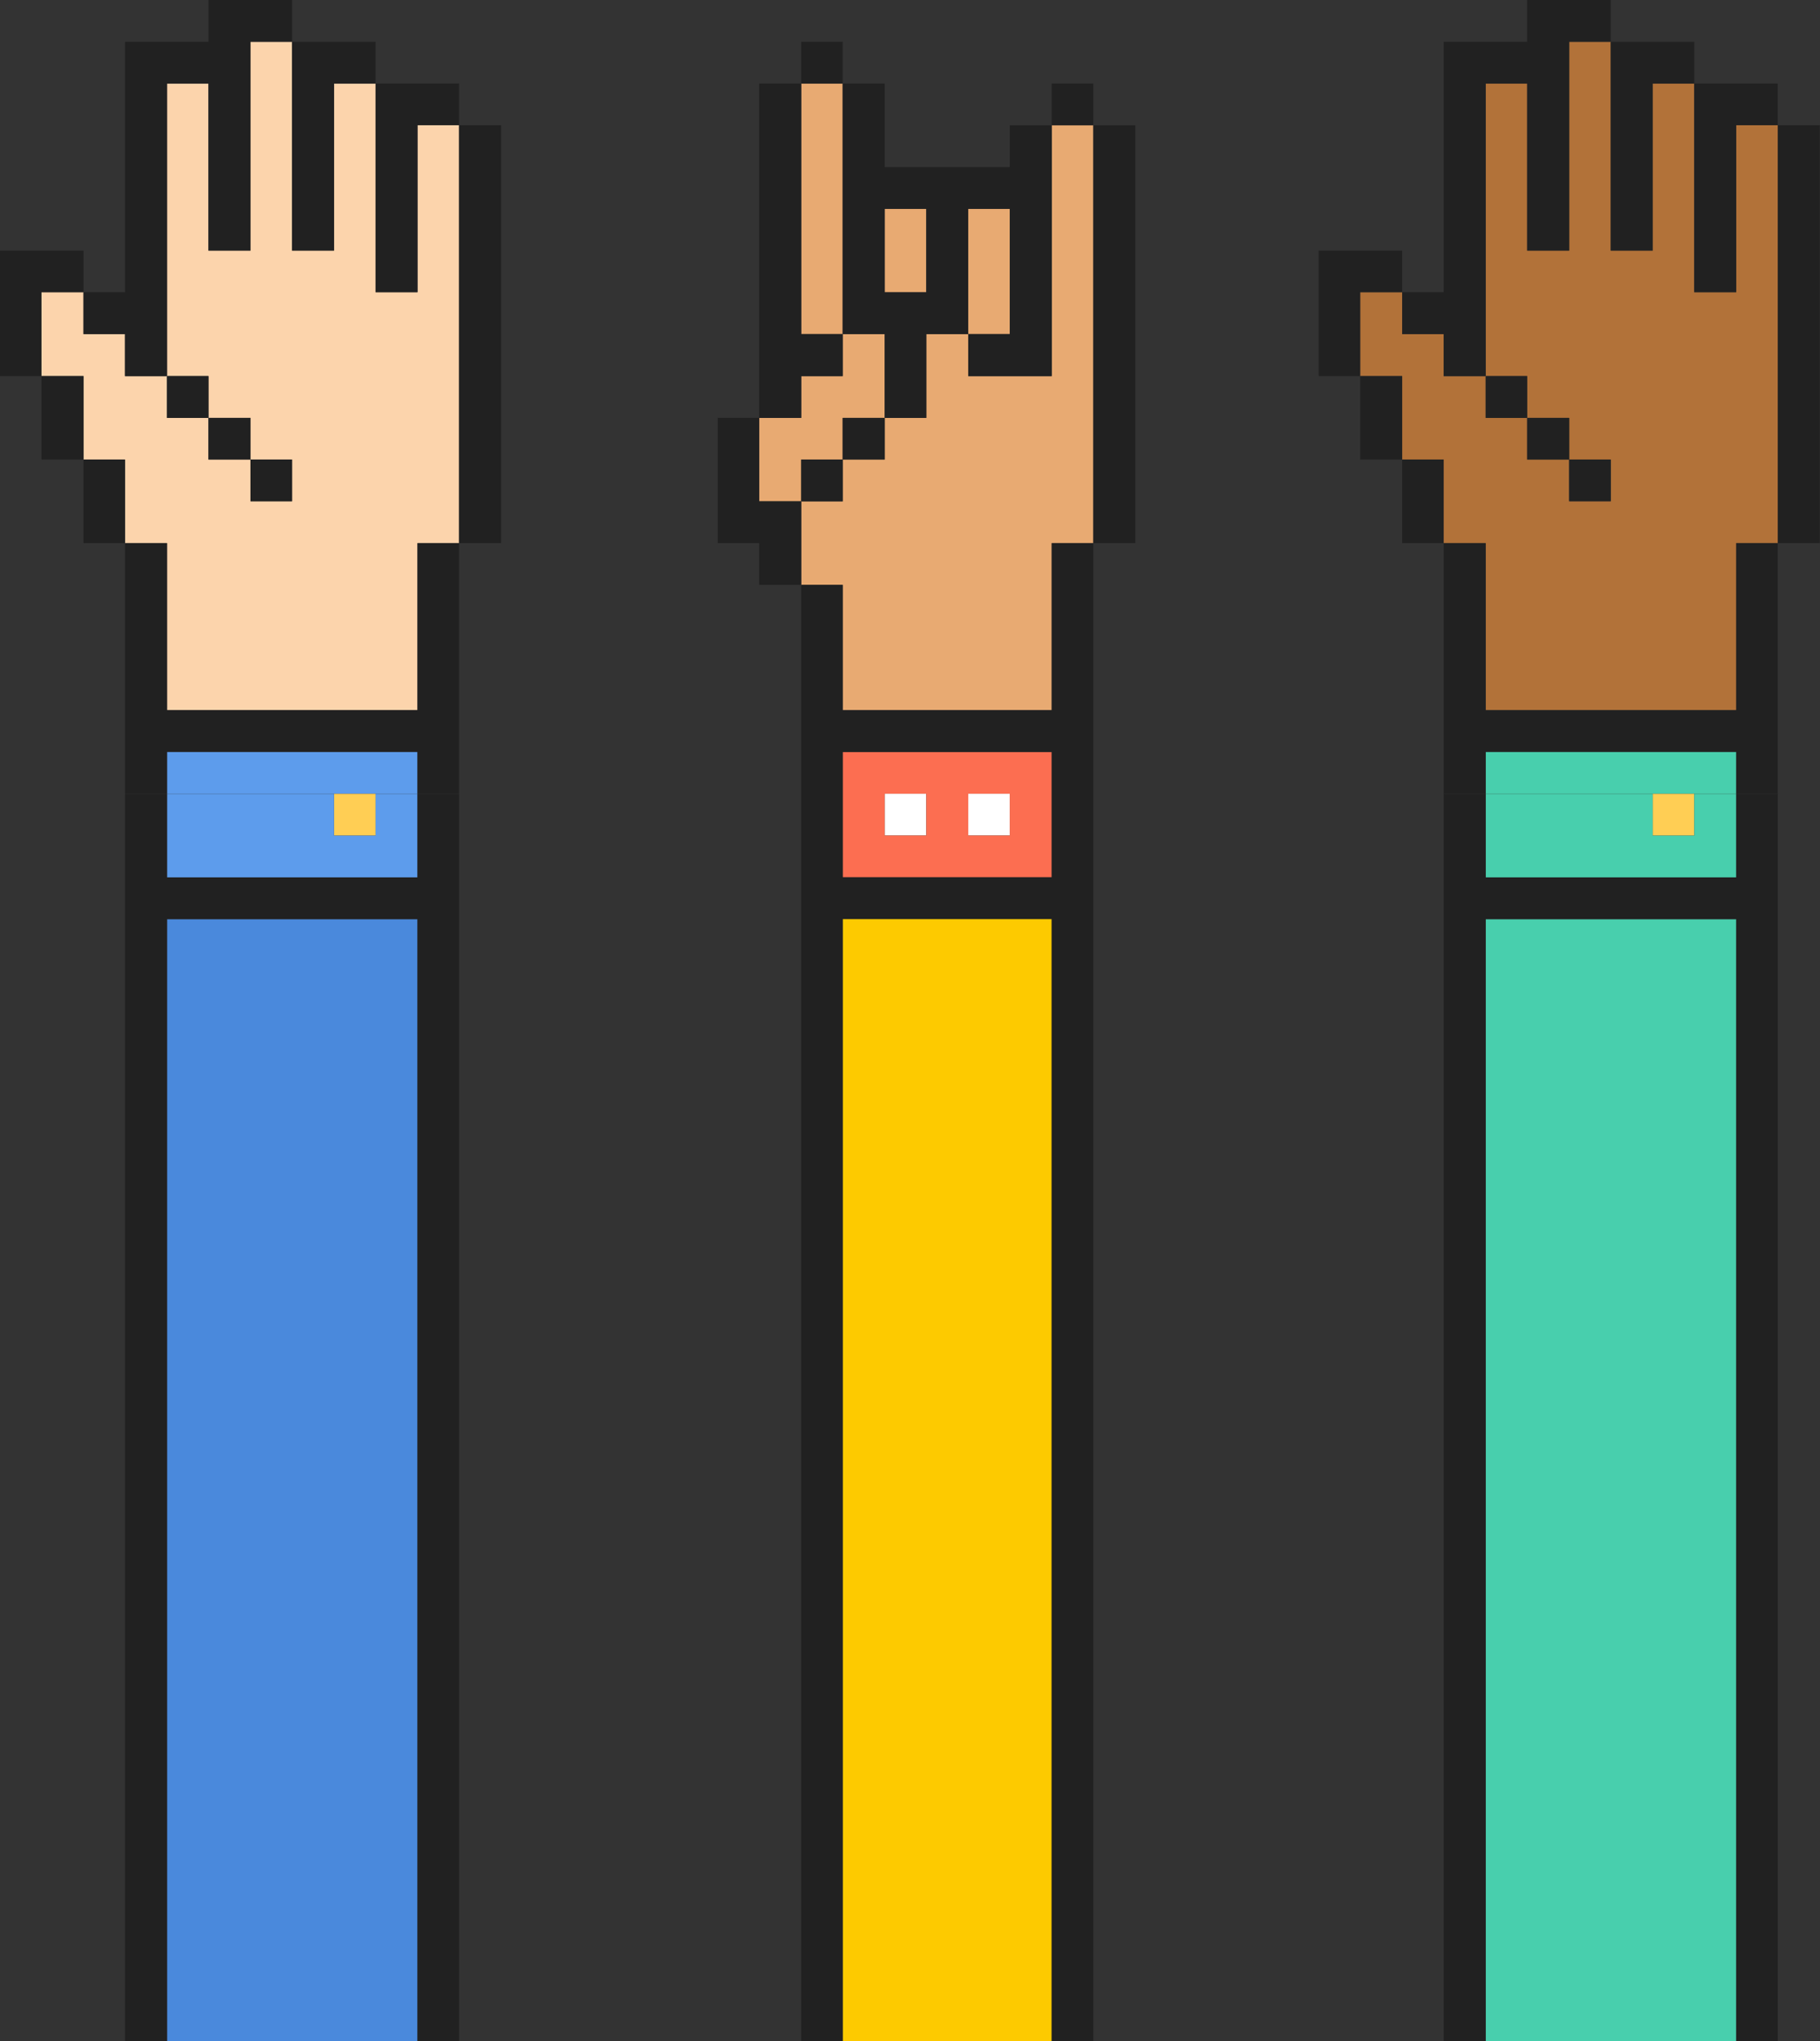 <?xml version="1.0" encoding="UTF-8"?>
<svg width="305px" height="342px" viewBox="0 0 305 342" version="1.1" xmlns="http://www.w3.org/2000/svg" xmlns:xlink="http://www.w3.org/1999/xlink">
    <rect x="0" y="0" width="305" height="342" fill="#333333" stroke="none"/>
    <!-- Generator: Sketch 48.2 (47327) - http://www.bohemiancoding.com/sketch -->
    <title>reaching-hands</title>
    <desc>Created with Sketch.</desc>
    <defs></defs>
    <g id="Page-1" stroke="none" stroke-width="1" fill="none" fill-rule="evenodd">
        <g id="reaching-hands">
            <g id="Page-1">
                <polygon id="Fill-1" fill="#E8AA72" points="176.249 20.994 176.249 27.994 176.249 34.991 176.249 41.991 176.249 48.975 176.249 55.973 176.249 63.017 169.222 63.017 162.257 63.017 162.257 55.973 155.23 55.973 155.23 63.017 155.23 70.016 148.262 70.016 148.262 76.999 141.221 76.999 141.221 83.998 134.269 83.998 134.269 90.997 134.269 97.995 141.221 97.995 141.221 104.994 141.221 111.993 141.221 118.992 148.262 118.992 155.23 118.992 162.257 118.992 169.222 118.992 176.249 118.992 176.249 111.993 176.249 104.994 176.249 97.995 176.249 90.997 183.216 90.997 183.216 83.998 183.216 76.999 183.216 70.016 183.216 63.017 183.216 55.973 183.216 48.975 183.216 41.991 183.216 34.991 183.216 27.994 183.216 20.994"></polygon>
                <polygon id="Fill-2" fill="#E8AA72" points="155.229 41.991 155.229 34.992 148.261 34.992 148.261 41.991 148.261 48.975 155.229 48.975"></polygon>
                <polygon id="Fill-3" fill="#E8AA72" points="141.22 41.991 141.22 34.992 141.22 27.994 141.22 20.994 141.22 13.997 134.269 13.997 134.269 20.994 134.269 27.994 134.269 34.992 134.269 41.991 134.269 48.975 134.269 55.974 141.22 55.974 141.22 48.975"></polygon>
                <polygon id="Fill-4" fill="#E8AA72" points="169.222 48.975 169.222 41.991 169.222 34.992 162.257 34.992 162.257 41.991 162.257 48.975 162.257 55.973 169.222 55.973"></polygon>
                <polygon id="Fill-5" fill="#E8AA72" points="141.22 77 141.22 70.017 148.261 70.017 148.261 63.018 148.261 55.974 141.22 55.974 141.22 63.018 134.269 63.018 134.269 70.017 127.228 70.017 127.228 77 127.228 83.998 134.269 83.998 134.269 77"></polygon>
                <polygon id="Fill-6" fill="#FFFFFF" points="162.256 139.988 169.221 139.988 169.221 132.989 162.256 132.989"></polygon>
                <polygon id="Fill-7" fill="#FFFFFF" points="148.261 139.988 155.229 139.988 155.229 132.989 148.261 132.989"></polygon>
                <path d="M162.257,139.988 L169.222,139.988 L169.222,132.989 L162.257,132.989 L162.257,139.988 Z M148.261,139.988 L155.229,139.988 L155.229,132.989 L148.261,132.989 L148.261,139.988 Z M169.222,125.99 L162.256,125.99 L155.229,125.99 L148.261,125.99 L141.22,125.99 L141.22,132.989 L141.22,139.988 L141.22,146.985 L148.261,146.985 L155.229,146.985 L162.256,146.985 L169.222,146.985 L176.249,146.985 L176.249,139.988 L176.249,132.989 L176.249,125.99 L169.222,125.99 Z" id="Fill-8" fill="#FC6E51"></path>
                <polygon id="Fill-9" fill="#FDCA00" points="169.222 153.984 162.257 153.984 155.23 153.984 148.262 153.984 141.22 153.984 141.22 160.986 141.22 167.983 141.22 174.98 141.22 181.982 141.22 188.978 141.22 195.961 141.22 202.96 141.22 210.006 141.22 217.002 141.22 223.987 141.22 230.986 141.22 237.985 141.22 244.981 141.22 251.98 141.22 320.994 141.22 327.993 141.22 334.992 141.22 341.991 148.262 341.991 155.23 341.991 162.257 341.991 169.222 341.991 176.249 341.991 176.249 334.992 176.249 327.993 176.249 320.994 176.249 251.98 176.249 244.981 176.249 237.985 176.249 230.986 176.249 223.987 176.249 217.002 176.249 210.006 176.249 202.96 176.249 195.961 176.249 188.978 176.249 181.982 176.249 174.98 176.249 167.983 176.249 160.986 176.249 153.984"></polygon>
                <polygon id="Fill-10" fill="#212121" points="134.269 13.996 141.22 13.996 141.22 6.998 134.269 6.998"></polygon>
                <polygon id="Fill-11" fill="#212121" points="176.248 20.995 183.215 20.995 183.215 13.997 176.248 13.997"></polygon>
                <polygon id="Fill-12" fill="#212121" points="183.215 20.994 183.215 27.994 183.215 34.991 183.215 41.991 183.215 48.975 183.215 55.973 183.215 63.017 183.215 70.016 183.215 76.999 183.215 83.998 183.215 90.997 190.255 90.997 190.255 83.998 190.255 76.999 190.255 70.016 190.255 63.017 190.255 55.973 190.255 48.975 190.255 41.991 190.255 34.991 190.255 27.994 190.255 20.994"></polygon>
                <path d="M155.229,34.992 L155.229,41.991 L155.229,48.975 L148.261,48.975 L148.261,41.991 L148.261,34.992 L155.229,34.992 Z M141.22,27.994 L141.22,34.992 L141.22,41.991 L141.22,48.975 L141.22,55.974 L148.261,55.974 L148.261,63.018 L148.261,70.017 L155.229,70.017 L155.229,63.018 L155.229,55.974 L162.256,55.974 L162.256,48.975 L162.256,41.991 L162.256,34.992 L169.221,34.992 L169.221,41.991 L169.221,48.975 L169.221,55.974 L162.256,55.974 L162.256,63.018 L169.221,63.018 L176.248,63.018 L176.248,55.974 L176.248,48.975 L176.248,41.991 L176.248,34.992 L176.248,27.994 L176.248,20.995 L169.221,20.995 L169.221,27.994 L162.256,27.994 L155.229,27.994 L148.261,27.994 L148.261,20.995 L148.261,13.997 L141.22,13.997 L141.22,20.995 L141.22,27.994 Z" id="Fill-13" fill="#212121"></path>
                <polygon id="Fill-14" fill="#212121" points="134.269 63.018 141.22 63.018 141.22 55.974 134.269 55.974 134.269 48.976 134.269 41.991 134.269 34.992 134.269 27.994 134.269 20.995 134.269 13.997 127.228 13.997 127.228 20.995 127.228 27.994 127.228 34.992 127.228 41.991 127.228 48.976 127.228 55.974 127.228 63.018 127.228 70.017 134.269 70.017"></polygon>
                <polygon id="Fill-15" fill="#212121" points="141.22 77 148.261 77 148.261 70.017 141.22 70.017"></polygon>
                <polygon id="Fill-16" fill="#212121" points="134.269 83.998 141.22 83.998 141.22 77 134.269 77"></polygon>
                <polygon id="Fill-17" fill="#212121" points="134.269 83.998 127.228 83.998 127.228 77 127.228 70.017 120.275 70.017 120.275 77 120.275 83.998 120.275 90.997 127.228 90.997 127.228 97.995 134.269 97.995 134.269 90.997"></polygon>
                <path d="M176.249,90.997 L176.249,97.995 L176.249,104.995 L176.249,111.993 L176.249,118.992 L169.222,118.992 L162.257,118.992 L155.229,118.992 L148.262,118.992 L141.22,118.992 L141.22,111.993 L141.22,104.995 L141.22,97.995 L134.269,97.995 L134.269,104.995 L134.269,111.993 L134.269,118.992 L134.269,125.989 L134.269,132.989 L134.269,139.989 L134.269,146.984 L134.269,153.984 L134.269,160.986 L134.269,167.982 L134.269,174.98 L134.269,181.982 L134.269,188.977 L134.269,195.96 L134.269,202.96 L134.269,210.006 L134.269,217.002 L134.269,223.986 L134.269,230.986 L134.269,237.984 L134.269,244.981 L134.269,251.98 L134.269,320.994 L134.269,327.992 L134.269,334.992 L134.269,341.991 L141.22,341.991 L141.22,334.992 L141.22,327.992 L141.22,320.994 L141.22,251.98 L141.22,244.981 L141.22,237.984 L141.22,230.986 L141.22,223.986 L141.22,217.002 L141.22,210.006 L141.22,202.96 L141.22,195.96 L141.22,188.977 L141.22,181.982 L141.22,174.98 L141.22,167.982 L141.22,160.986 L141.22,153.984 L148.262,153.984 L155.229,153.984 L162.257,153.984 L169.222,153.984 L176.249,153.984 L176.249,160.986 L176.249,167.982 L176.249,174.98 L176.249,181.982 L176.249,188.977 L176.249,195.96 L176.249,202.96 L176.249,210.006 L176.249,217.002 L176.249,223.986 L176.249,230.986 L176.249,237.984 L176.249,244.981 L176.249,251.98 L176.249,320.994 L176.249,327.992 L176.249,334.992 L176.249,341.991 L183.216,341.991 L183.216,334.992 L183.216,327.992 L183.216,320.994 L183.216,251.98 L183.216,244.981 L183.216,237.984 L183.216,230.986 L183.216,223.986 L183.216,217.002 L183.216,210.006 L183.216,202.96 L183.216,195.96 L183.216,188.977 L183.216,181.982 L183.216,174.98 L183.216,167.982 L183.216,160.986 L183.216,153.984 L183.216,146.984 L183.216,139.989 L183.216,132.989 L183.216,125.989 L183.216,118.992 L183.216,111.993 L183.216,104.995 L183.216,97.995 L183.216,90.997 L176.249,90.997 Z M141.22,139.989 L141.22,132.989 L141.22,125.989 L148.262,125.989 L155.229,125.989 L162.257,125.989 L169.222,125.989 L176.249,125.989 L176.249,132.989 L176.249,139.989 L176.249,146.984 L169.222,146.984 L162.257,146.984 L155.229,146.984 L148.262,146.984 L141.22,146.984 L141.22,139.989 Z" id="Fill-18" fill="#212121"></path>
                <polygon id="Fill-19" fill="#FCD4AC" points="69.965 20.98 69.965 27.994 69.965 34.994 69.965 41.991 69.965 48.959 62.94 48.959 62.94 41.991 62.94 34.994 62.94 27.994 62.94 20.98 62.94 13.997 55.973 13.997 55.973 20.98 55.973 27.994 55.973 34.994 55.973 41.991 48.946 41.991 48.946 34.994 48.946 27.994 48.946 20.98 48.946 13.997 48.946 6.999 41.979 6.999 41.979 13.997 41.979 20.98 41.979 27.994 41.979 34.994 41.979 41.991 34.938 41.991 34.938 34.994 34.938 27.994 34.938 20.98 34.938 13.997 27.987 13.997 27.987 20.98 27.987 27.994 27.987 34.994 27.987 41.991 27.987 48.959 27.987 55.974 27.987 63.018 34.938 63.018 34.938 70.017 41.979 70.017 41.979 77.001 48.946 77.001 48.946 83.985 41.979 83.985 41.979 77.001 34.938 77.001 34.938 70.017 27.987 70.017 27.987 63.018 20.946 63.018 20.946 55.974 13.992 55.974 13.992 48.959 6.952 48.959 6.952 55.974 6.952 63.018 13.992 63.018 13.992 70.017 13.992 77.001 20.946 77.001 20.946 83.985 20.946 90.997 27.987 90.997 27.987 97.996 27.987 104.995 27.987 111.994 27.987 118.992 34.938 118.992 41.979 118.992 48.946 118.992 55.973 118.992 62.94 118.992 69.965 118.992 69.965 111.994 69.965 104.995 69.965 97.996 69.965 90.997 76.932 90.997 76.932 83.985 76.932 77.001 76.932 70.017 76.932 63.018 76.932 55.974 76.932 48.959 76.932 41.991 76.932 34.994 76.932 27.994 76.932 20.98"></polygon>
                <polygon id="Fill-20" fill="#FFCE54" points="55.973 140.002 62.94 140.002 62.94 133.006 55.973 133.006"></polygon>
                <polygon id="Fill-21" fill="#5D9CEC" points="62.94 125.975 55.973 125.975 48.946 125.975 41.979 125.975 34.938 125.975 27.987 125.975 27.987 132.973 34.938 132.973 41.979 132.973 48.946 132.973 55.973 132.973 62.94 132.973 69.965 132.973 69.965 125.975"></polygon>
                <polygon id="Fill-22" fill="#5D9CEC" points="62.94 140.002 55.973 140.002 55.973 133.006 48.946 133.006 41.979 133.006 34.938 133.006 27.987 133.006 27.987 140.002 27.987 147.003 34.938 147.003 41.979 147.003 48.946 147.003 55.973 147.003 62.94 147.003 69.965 147.003 69.965 140.002 69.965 133.006 62.94 133.006"></polygon>
                <polygon id="Fill-23" fill="#4A89DC" points="62.941 154.002 55.973 154.002 48.946 154.002 41.979 154.002 34.938 154.002 27.988 154.002 27.988 160.998 27.988 167.983 27.988 174.997 27.988 181.995 27.988 188.994 27.988 195.964 27.988 202.977 27.988 210.021 27.988 217.02 27.988 224.001 27.988 230.986 27.988 238.001 27.988 245 27.988 251.997 27.988 321.011 27.988 328.011 27.988 334.994 27.988 341.991 34.938 341.991 41.979 341.991 48.946 341.991 55.973 341.991 62.941 341.991 69.966 341.991 69.966 334.994 69.966 328.011 69.966 321.011 69.966 251.997 69.966 245 69.966 238.001 69.966 230.986 69.966 224.001 69.966 217.02 69.966 210.021 69.966 202.977 69.966 195.964 69.966 188.994 69.966 181.995 69.966 174.997 69.966 167.983 69.966 160.998 69.966 154.002"></polygon>
                <polygon id="Fill-24" fill="#212121" points="48.946 20.98 48.946 27.994 48.946 34.994 48.946 41.991 55.973 41.991 55.973 34.994 55.973 27.994 55.973 20.98 55.973 13.997 62.94 13.997 62.94 6.999 55.973 6.999 48.946 6.999 48.946 13.997"></polygon>
                <polygon id="Fill-25" fill="#212121" points="76.933 20.98 76.933 27.994 76.933 34.994 76.933 41.991 76.933 48.959 76.933 55.974 76.933 63.018 76.933 70.017 76.933 77.001 76.933 83.985 76.933 90.997 83.975 90.997 83.975 83.985 83.975 77.001 83.975 70.017 83.975 63.018 83.975 55.974 83.975 48.959 83.975 41.991 83.975 34.994 83.975 27.994 83.975 20.98"></polygon>
                <polygon id="Fill-26" fill="#212121" points="62.94 27.994 62.94 34.993 62.94 41.991 62.94 48.959 69.965 48.959 69.965 41.991 69.965 34.993 69.965 27.994 69.965 20.98 76.932 20.98 76.932 13.997 69.965 13.997 62.94 13.997 62.94 20.98"></polygon>
                <polygon id="Fill-27" fill="#212121" points="34.938 0 34.938 6.998 27.987 6.998 20.946 6.998 20.946 13.997 20.946 20.98 20.946 27.995 20.946 34.993 20.946 41.991 20.946 48.959 13.992 48.959 13.992 55.974 20.946 55.974 20.946 63.018 27.987 63.018 27.987 55.974 27.987 48.959 27.987 41.991 27.987 34.993 27.987 27.995 27.987 20.98 27.987 13.997 34.938 13.997 34.938 20.98 34.938 27.995 34.938 34.993 34.938 41.991 41.979 41.991 41.979 34.993 41.979 27.995 41.979 20.98 41.979 13.997 41.979 6.998 48.946 6.998 48.946 0"></polygon>
                <polygon id="Fill-28" fill="#212121" points="6.952 41.991 -0 41.991 -0 48.959 -0 55.973 -0 63.018 6.952 63.018 6.952 55.973 6.952 48.959 13.993 48.959 13.993 41.991"></polygon>
                <polygon id="Fill-29" fill="#212121" points="27.987 70.017 34.938 70.017 34.938 63.018 27.987 63.018"></polygon>
                <polygon id="Fill-30" fill="#212121" points="13.992 63.018 6.952 63.018 6.952 70.017 6.952 77.001 13.992 77.001 13.992 70.017"></polygon>
                <polygon id="Fill-31" fill="#212121" points="34.938 77.001 41.979 77.001 41.979 70.017 34.938 70.017"></polygon>
                <polygon id="Fill-32" fill="#212121" points="41.979 83.984 48.946 83.984 48.946 77 41.979 77"></polygon>
                <polygon id="Fill-33" fill="#212121" points="20.946 77 13.993 77 13.993 83.984 13.993 90.997 20.946 90.997 20.946 83.984"></polygon>
                <polygon id="Fill-34" fill="#212121" points="69.965 97.995 69.965 104.994 69.965 111.993 69.965 118.992 62.94 118.992 55.973 118.992 48.946 118.992 41.979 118.992 34.938 118.992 27.987 118.992 27.987 111.993 27.987 104.994 27.987 97.995 27.987 90.997 20.946 90.997 20.946 97.995 20.946 104.994 20.946 111.993 20.946 118.992 20.946 125.974 20.946 132.973 27.987 132.973 27.987 125.974 34.938 125.974 41.979 125.974 48.946 125.974 55.973 125.974 62.94 125.974 69.965 125.974 69.965 132.973 76.932 132.973 76.932 125.974 76.932 118.992 76.932 111.993 76.932 104.994 76.932 97.995 76.932 90.997 69.965 90.997"></polygon>
                <polygon id="Fill-35" fill="#212121" points="69.965 133.006 69.965 140.002 69.965 147.003 62.94 147.003 55.973 147.003 48.945 147.003 41.979 147.003 34.938 147.003 27.987 147.003 27.987 140.002 27.987 133.006 20.946 133.006 20.946 140.002 20.946 147.003 20.946 154.002 20.946 160.998 20.946 167.983 20.946 174.997 20.946 181.995 20.946 188.994 20.946 195.964 20.946 202.977 20.946 210.021 20.946 217.02 20.946 224.001 20.946 230.986 20.946 238.001 20.946 245 20.946 251.997 20.946 321.011 20.946 328.011 20.946 334.994 20.946 341.991 27.987 341.991 27.987 334.994 27.987 328.011 27.987 321.011 27.987 251.997 27.987 245 27.987 238.001 27.987 230.986 27.987 224.001 27.987 217.02 27.987 210.021 27.987 202.977 27.987 195.964 27.987 188.994 27.987 181.995 27.987 174.997 27.987 167.983 27.987 160.998 27.987 154.002 34.938 154.002 41.979 154.002 48.945 154.002 55.973 154.002 62.94 154.002 69.965 154.002 69.965 160.998 69.965 167.983 69.965 174.997 69.965 181.995 69.965 188.994 69.965 195.964 69.965 202.977 69.965 210.021 69.965 217.02 69.965 224.001 69.965 230.986 69.965 238.001 69.965 245 69.965 251.997 69.965 321.011 69.965 328.011 69.965 334.994 69.965 341.991 76.933 341.991 76.933 334.994 76.933 328.011 76.933 321.011 76.933 251.997 76.933 245 76.933 238.001 76.933 230.986 76.933 224.001 76.933 217.02 76.933 210.021 76.933 202.977 76.933 195.964 76.933 188.994 76.933 181.995 76.933 174.997 76.933 167.983 76.933 160.998 76.933 154.002 76.933 147.003 76.933 140.002 76.933 133.006"></polygon>
                <polygon id="Fill-36" fill="#B27239" points="290.952 20.98 290.952 27.994 290.952 34.994 290.952 41.991 290.952 48.959 283.927 48.959 283.927 41.991 283.927 34.994 283.927 27.994 283.927 20.98 283.927 13.997 276.96 13.997 276.96 20.98 276.96 27.994 276.96 34.994 276.96 41.991 269.933 41.991 269.933 34.994 269.933 27.994 269.933 20.98 269.933 13.997 269.933 6.999 262.966 6.999 262.966 13.997 262.966 20.98 262.966 27.994 262.966 34.994 262.966 41.991 255.925 41.991 255.925 34.994 255.925 27.994 255.925 20.98 255.925 13.997 248.974 13.997 248.974 20.98 248.974 27.994 248.974 34.994 248.974 41.991 248.974 48.959 248.974 55.974 248.974 63.018 255.925 63.018 255.925 70.017 262.966 70.017 262.966 77.001 269.933 77.001 269.933 83.985 262.966 83.985 262.966 77.001 255.925 77.001 255.925 70.017 248.974 70.017 248.974 63.018 241.933 63.018 241.933 55.974 234.979 55.974 234.979 48.959 227.939 48.959 227.939 55.974 227.939 63.018 234.979 63.018 234.979 70.017 234.979 77.001 241.933 77.001 241.933 83.985 241.933 90.997 248.974 90.997 248.974 97.996 248.974 104.995 248.974 111.994 248.974 118.992 255.925 118.992 262.966 118.992 269.933 118.992 276.96 118.992 283.927 118.992 290.952 118.992 290.952 111.994 290.952 104.995 290.952 97.996 290.952 90.997 297.919 90.997 297.919 83.985 297.919 77.001 297.919 70.017 297.919 63.018 297.919 55.974 297.919 48.959 297.919 41.991 297.919 34.994 297.919 27.994 297.919 20.98"></polygon>
                <polygon id="Fill-37" fill="#FFCE54" points="276.96 140.002 283.927 140.002 283.927 133.006 276.96 133.006"></polygon>
                <polygon id="Fill-38" fill="#48CFAD" points="283.927 125.975 276.96 125.975 269.933 125.975 262.966 125.975 255.925 125.975 248.974 125.975 248.974 132.973 255.925 132.973 262.966 132.973 269.933 132.973 276.96 132.973 283.927 132.973 290.952 132.973 290.952 125.975"></polygon>
                <polygon id="Fill-39" fill="#48CFAD" points="283.927 140.002 276.96 140.002 276.96 133.006 269.933 133.006 262.966 133.006 255.925 133.006 248.974 133.006 248.974 140.002 248.974 147.003 255.925 147.003 262.966 147.003 269.933 147.003 276.96 147.003 283.927 147.003 290.952 147.003 290.952 140.002 290.952 133.006 283.927 133.006"></polygon>
                <polygon id="Fill-40" fill="#48CFAD" points="283.928 154.002 276.959 154.002 269.933 154.002 262.966 154.002 255.924 154.002 248.975 154.002 248.975 160.998 248.975 167.983 248.975 174.997 248.975 181.995 248.975 188.994 248.975 195.964 248.975 202.977 248.975 210.021 248.975 217.02 248.975 224.001 248.975 230.986 248.975 238.001 248.975 245 248.975 251.997 248.975 321.011 248.975 328.011 248.975 334.994 248.975 341.991 255.924 341.991 262.966 341.991 269.933 341.991 276.959 341.991 283.928 341.991 290.952 341.991 290.952 334.994 290.952 328.011 290.952 321.011 290.952 251.997 290.952 245 290.952 238.001 290.952 230.986 290.952 224.001 290.952 217.02 290.952 210.021 290.952 202.977 290.952 195.964 290.952 188.994 290.952 181.995 290.952 174.997 290.952 167.983 290.952 160.998 290.952 154.002"></polygon>
                <polygon id="Fill-41" fill="#212121" points="269.933 20.98 269.933 27.994 269.933 34.994 269.933 41.991 276.96 41.991 276.96 34.994 276.96 27.994 276.96 20.98 276.96 13.997 283.927 13.997 283.927 6.999 276.96 6.999 269.933 6.999 269.933 13.997"></polygon>
                <polygon id="Fill-42" fill="#212121" points="297.92 20.98 297.92 27.995 297.92 34.993 297.92 41.991 297.92 48.959 297.92 55.974 297.92 63.018 297.92 70.016 297.92 77 297.92 83.984 297.92 90.997 304.962 90.997 304.962 20.98"></polygon>
                <polygon id="Fill-43" fill="#212121" points="283.927 27.994 283.927 34.993 283.927 41.991 283.927 48.959 290.952 48.959 290.952 41.991 290.952 34.993 290.952 27.994 290.952 20.98 297.919 20.98 297.919 13.997 290.952 13.997 283.927 13.997 283.927 20.98"></polygon>
                <polygon id="Fill-44" fill="#212121" points="255.925 0 255.925 6.998 248.974 6.998 241.933 6.998 241.933 13.997 241.933 20.98 241.933 27.995 241.933 34.993 241.933 41.991 241.933 48.959 234.979 48.959 234.979 55.974 241.933 55.974 241.933 63.018 248.974 63.018 248.974 55.974 248.974 48.959 248.974 41.991 248.974 34.993 248.974 27.995 248.974 20.98 248.974 13.997 255.925 13.997 255.925 20.98 255.925 27.995 255.925 34.993 255.925 41.991 262.966 41.991 262.966 34.993 262.966 27.995 262.966 20.98 262.966 13.997 262.966 6.998 269.933 6.998 269.933 0"></polygon>
                <polygon id="Fill-45" fill="#212121" points="227.939 48.959 234.979 48.959 234.979 41.991 227.939 41.991 220.987 41.991 220.987 48.959 220.987 55.973 220.987 63.018 227.939 63.018 227.939 55.973"></polygon>
                <polygon id="Fill-46" fill="#212121" points="248.974 70.017 255.925 70.017 255.925 63.018 248.974 63.018"></polygon>
                <polygon id="Fill-47" fill="#212121" points="234.979 63.018 227.939 63.018 227.939 70.017 227.939 77.001 234.979 77.001 234.979 70.017"></polygon>
                <polygon id="Fill-48" fill="#212121" points="255.925 77.001 262.966 77.001 262.966 70.017 255.925 70.017"></polygon>
                <polygon id="Fill-49" fill="#212121" points="262.966 83.984 269.933 83.984 269.933 77 262.966 77"></polygon>
                <polygon id="Fill-50" fill="#212121" points="241.933 77 234.98 77 234.98 83.984 234.98 90.997 241.933 90.997 241.933 83.984"></polygon>
                <polygon id="Fill-51" fill="#212121" points="290.952 97.995 290.952 104.994 290.952 111.993 290.952 118.992 283.927 118.992 276.96 118.992 269.933 118.992 262.966 118.992 255.925 118.992 248.974 118.992 248.974 111.993 248.974 104.994 248.974 97.995 248.974 90.997 241.933 90.997 241.933 97.995 241.933 104.994 241.933 111.993 241.933 118.992 241.933 125.974 241.933 132.973 248.974 132.973 248.974 125.974 255.925 125.974 262.966 125.974 269.933 125.974 276.96 125.974 283.927 125.974 290.952 125.974 290.952 132.973 297.919 132.973 297.919 125.974 297.919 118.992 297.919 111.993 297.919 104.994 297.919 97.995 297.919 90.997 290.952 90.997"></polygon>
                <polygon id="Fill-52" fill="#212121" points="290.952 133.006 290.952 140.002 290.952 147.003 283.927 147.003 276.96 147.003 269.932 147.003 262.966 147.003 255.925 147.003 248.974 147.003 248.974 140.002 248.974 133.006 241.933 133.006 241.933 140.002 241.933 147.003 241.933 154.002 241.933 160.998 241.933 167.983 241.933 174.997 241.933 181.995 241.933 188.994 241.933 195.964 241.933 202.977 241.933 210.021 241.933 217.02 241.933 224.001 241.933 230.986 241.933 238.001 241.933 245 241.933 251.997 241.933 321.011 241.933 328.011 241.933 334.994 241.933 341.991 248.974 341.991 248.974 334.994 248.974 328.011 248.974 321.011 248.974 251.997 248.974 245 248.974 238.001 248.974 230.986 248.974 224.001 248.974 217.02 248.974 210.021 248.974 202.977 248.974 195.964 248.974 188.994 248.974 181.995 248.974 174.997 248.974 167.983 248.974 160.998 248.974 154.002 255.925 154.002 262.966 154.002 269.932 154.002 276.96 154.002 283.927 154.002 290.952 154.002 290.952 160.998 290.952 167.983 290.952 174.997 290.952 181.995 290.952 188.994 290.952 195.964 290.952 202.977 290.952 210.021 290.952 217.02 290.952 224.001 290.952 230.986 290.952 238.001 290.952 245 290.952 251.997 290.952 321.011 290.952 328.011 290.952 334.994 290.952 341.991 297.92 341.991 297.92 334.994 297.92 328.011 297.92 321.011 297.92 251.997 297.92 245 297.92 238.001 297.92 230.986 297.92 224.001 297.92 217.02 297.92 210.021 297.92 202.977 297.92 195.964 297.92 188.994 297.92 181.995 297.92 174.997 297.92 167.983 297.92 160.998 297.92 154.002 297.92 147.003 297.92 140.002 297.92 133.006"></polygon>
            </g>
        </g>
    </g>
</svg>
